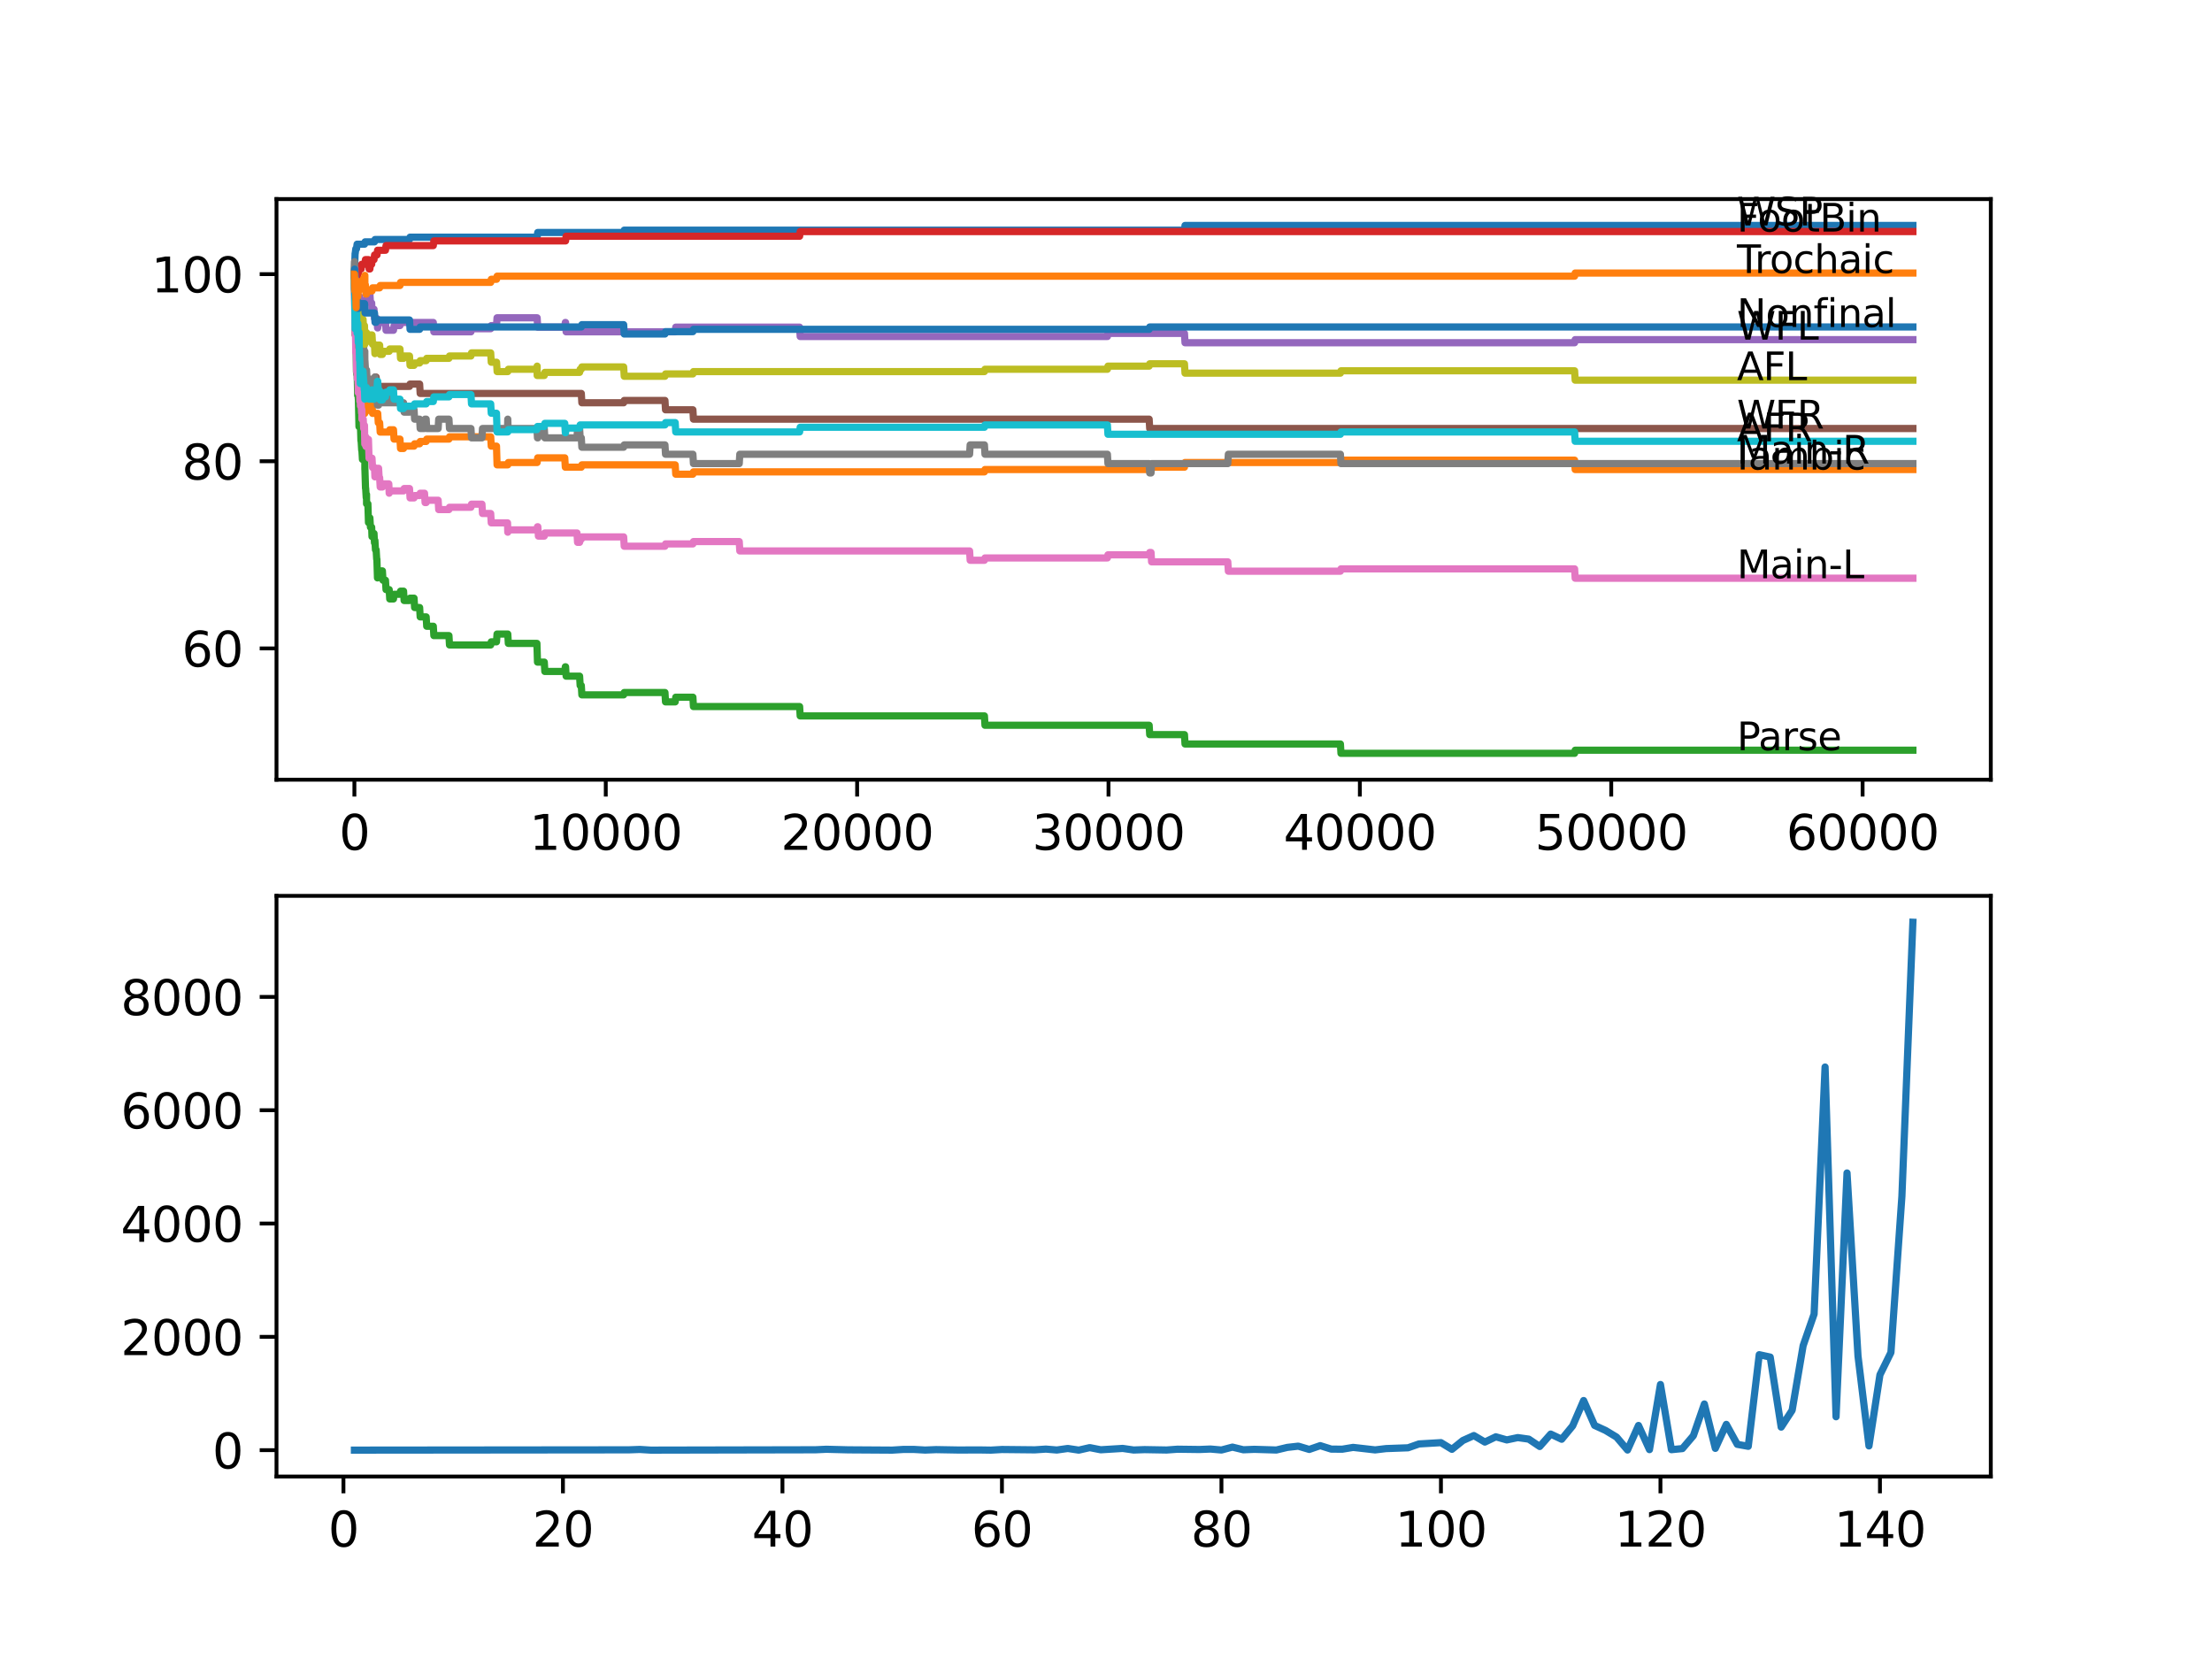 <?xml version="1.0" encoding="utf-8" standalone="no"?>
<!DOCTYPE svg PUBLIC "-//W3C//DTD SVG 1.1//EN"
  "http://www.w3.org/Graphics/SVG/1.1/DTD/svg11.dtd">
<svg xmlns:xlink="http://www.w3.org/1999/xlink" width="460.8pt" height="345.6pt" viewBox="0 0 460.8 345.6" xmlns="http://www.w3.org/2000/svg" version="1.1">
 <defs>
  <style type="text/css">*{stroke-linejoin: round; stroke-linecap: butt}</style>
 </defs>
 <g id="figure_1">
  <g id="patch_1">
   <path d="M 0 345.6 
L 460.8 345.6 
L 460.8 0 
L 0 0 
z
" style="fill: #ffffff"/>
  </g>
  <g id="axes_1">
   <g id="patch_2">
    <path d="M 57.6 162.432 
L 414.72 162.432 
L 414.72 41.472 
L 57.6 41.472 
z
" style="fill: #ffffff"/>
   </g>
   <g id="matplotlib.axis_1">
    <g id="xtick_1">
     <g id="line2d_1">
      <defs>
       <path id="m1d2ac42437" d="M 0 0 
L 0 3.5 
" style="stroke: #000000; stroke-width: 0.8"/>
      </defs>
      <g>
       <use xlink:href="#m1d2ac42437" x="73.827" y="162.432" style="stroke: #000000; stroke-width: 0.8"/>
      </g>
     </g>
     <g id="text_1">
      <!-- 0 -->
      <g transform="translate(70.646 177.03)scale(0.1 -0.1)">
       <defs>
        <path id="DejaVuSans-30" d="M 2034 4250 
Q 1547 4250 1301 3770 
Q 1056 3291 1056 2328 
Q 1056 1369 1301 889 
Q 1547 409 2034 409 
Q 2525 409 2770 889 
Q 3016 1369 3016 2328 
Q 3016 3291 2770 3770 
Q 2525 4250 2034 4250 
z
M 2034 4750 
Q 2819 4750 3233 4129 
Q 3647 3509 3647 2328 
Q 3647 1150 3233 529 
Q 2819 -91 2034 -91 
Q 1250 -91 836 529 
Q 422 1150 422 2328 
Q 422 3509 836 4129 
Q 1250 4750 2034 4750 
z
" transform="scale(0.016)"/>
       </defs>
       <use xlink:href="#DejaVuSans-30"/>
      </g>
     </g>
    </g>
    <g id="xtick_2">
     <g id="line2d_2">
      <g>
       <use xlink:href="#m1d2ac42437" x="126.192" y="162.432" style="stroke: #000000; stroke-width: 0.8"/>
      </g>
     </g>
     <g id="text_2">
      <!-- 10000 -->
      <g transform="translate(110.286 177.03)scale(0.1 -0.1)">
       <defs>
        <path id="DejaVuSans-31" d="M 794 531 
L 1825 531 
L 1825 4091 
L 703 3866 
L 703 4441 
L 1819 4666 
L 2450 4666 
L 2450 531 
L 3481 531 
L 3481 0 
L 794 0 
L 794 531 
z
" transform="scale(0.016)"/>
       </defs>
       <use xlink:href="#DejaVuSans-31"/>
       <use xlink:href="#DejaVuSans-30" x="63.623"/>
       <use xlink:href="#DejaVuSans-30" x="127.246"/>
       <use xlink:href="#DejaVuSans-30" x="190.869"/>
       <use xlink:href="#DejaVuSans-30" x="254.492"/>
      </g>
     </g>
    </g>
    <g id="xtick_3">
     <g id="line2d_3">
      <g>
       <use xlink:href="#m1d2ac42437" x="178.556" y="162.432" style="stroke: #000000; stroke-width: 0.8"/>
      </g>
     </g>
     <g id="text_3">
      <!-- 20000 -->
      <g transform="translate(162.65 177.03)scale(0.1 -0.1)">
       <defs>
        <path id="DejaVuSans-32" d="M 1228 531 
L 3431 531 
L 3431 0 
L 469 0 
L 469 531 
Q 828 903 1448 1529 
Q 2069 2156 2228 2338 
Q 2531 2678 2651 2914 
Q 2772 3150 2772 3378 
Q 2772 3750 2511 3984 
Q 2250 4219 1831 4219 
Q 1534 4219 1204 4116 
Q 875 4013 500 3803 
L 500 4441 
Q 881 4594 1212 4672 
Q 1544 4750 1819 4750 
Q 2544 4750 2975 4387 
Q 3406 4025 3406 3419 
Q 3406 3131 3298 2873 
Q 3191 2616 2906 2266 
Q 2828 2175 2409 1742 
Q 1991 1309 1228 531 
z
" transform="scale(0.016)"/>
       </defs>
       <use xlink:href="#DejaVuSans-32"/>
       <use xlink:href="#DejaVuSans-30" x="63.623"/>
       <use xlink:href="#DejaVuSans-30" x="127.246"/>
       <use xlink:href="#DejaVuSans-30" x="190.869"/>
       <use xlink:href="#DejaVuSans-30" x="254.492"/>
      </g>
     </g>
    </g>
    <g id="xtick_4">
     <g id="line2d_4">
      <g>
       <use xlink:href="#m1d2ac42437" x="230.921" y="162.432" style="stroke: #000000; stroke-width: 0.8"/>
      </g>
     </g>
     <g id="text_4">
      <!-- 30000 -->
      <g transform="translate(215.015 177.03)scale(0.1 -0.1)">
       <defs>
        <path id="DejaVuSans-33" d="M 2597 2516 
Q 3050 2419 3304 2112 
Q 3559 1806 3559 1356 
Q 3559 666 3084 287 
Q 2609 -91 1734 -91 
Q 1441 -91 1130 -33 
Q 819 25 488 141 
L 488 750 
Q 750 597 1062 519 
Q 1375 441 1716 441 
Q 2309 441 2620 675 
Q 2931 909 2931 1356 
Q 2931 1769 2642 2001 
Q 2353 2234 1838 2234 
L 1294 2234 
L 1294 2753 
L 1863 2753 
Q 2328 2753 2575 2939 
Q 2822 3125 2822 3475 
Q 2822 3834 2567 4026 
Q 2313 4219 1838 4219 
Q 1578 4219 1281 4162 
Q 984 4106 628 3988 
L 628 4550 
Q 988 4650 1302 4700 
Q 1616 4750 1894 4750 
Q 2613 4750 3031 4423 
Q 3450 4097 3450 3541 
Q 3450 3153 3228 2886 
Q 3006 2619 2597 2516 
z
" transform="scale(0.016)"/>
       </defs>
       <use xlink:href="#DejaVuSans-33"/>
       <use xlink:href="#DejaVuSans-30" x="63.623"/>
       <use xlink:href="#DejaVuSans-30" x="127.246"/>
       <use xlink:href="#DejaVuSans-30" x="190.869"/>
       <use xlink:href="#DejaVuSans-30" x="254.492"/>
      </g>
     </g>
    </g>
    <g id="xtick_5">
     <g id="line2d_5">
      <g>
       <use xlink:href="#m1d2ac42437" x="283.285" y="162.432" style="stroke: #000000; stroke-width: 0.8"/>
      </g>
     </g>
     <g id="text_5">
      <!-- 40000 -->
      <g transform="translate(267.379 177.03)scale(0.1 -0.1)">
       <defs>
        <path id="DejaVuSans-34" d="M 2419 4116 
L 825 1625 
L 2419 1625 
L 2419 4116 
z
M 2253 4666 
L 3047 4666 
L 3047 1625 
L 3713 1625 
L 3713 1100 
L 3047 1100 
L 3047 0 
L 2419 0 
L 2419 1100 
L 313 1100 
L 313 1709 
L 2253 4666 
z
" transform="scale(0.016)"/>
       </defs>
       <use xlink:href="#DejaVuSans-34"/>
       <use xlink:href="#DejaVuSans-30" x="63.623"/>
       <use xlink:href="#DejaVuSans-30" x="127.246"/>
       <use xlink:href="#DejaVuSans-30" x="190.869"/>
       <use xlink:href="#DejaVuSans-30" x="254.492"/>
      </g>
     </g>
    </g>
    <g id="xtick_6">
     <g id="line2d_6">
      <g>
       <use xlink:href="#m1d2ac42437" x="335.65" y="162.432" style="stroke: #000000; stroke-width: 0.8"/>
      </g>
     </g>
     <g id="text_6">
      <!-- 50000 -->
      <g transform="translate(319.744 177.03)scale(0.1 -0.1)">
       <defs>
        <path id="DejaVuSans-35" d="M 691 4666 
L 3169 4666 
L 3169 4134 
L 1269 4134 
L 1269 2991 
Q 1406 3038 1543 3061 
Q 1681 3084 1819 3084 
Q 2600 3084 3056 2656 
Q 3513 2228 3513 1497 
Q 3513 744 3044 326 
Q 2575 -91 1722 -91 
Q 1428 -91 1123 -41 
Q 819 9 494 109 
L 494 744 
Q 775 591 1075 516 
Q 1375 441 1709 441 
Q 2250 441 2565 725 
Q 2881 1009 2881 1497 
Q 2881 1984 2565 2268 
Q 2250 2553 1709 2553 
Q 1456 2553 1204 2497 
Q 953 2441 691 2322 
L 691 4666 
z
" transform="scale(0.016)"/>
       </defs>
       <use xlink:href="#DejaVuSans-35"/>
       <use xlink:href="#DejaVuSans-30" x="63.623"/>
       <use xlink:href="#DejaVuSans-30" x="127.246"/>
       <use xlink:href="#DejaVuSans-30" x="190.869"/>
       <use xlink:href="#DejaVuSans-30" x="254.492"/>
      </g>
     </g>
    </g>
    <g id="xtick_7">
     <g id="line2d_7">
      <g>
       <use xlink:href="#m1d2ac42437" x="388.014" y="162.432" style="stroke: #000000; stroke-width: 0.8"/>
      </g>
     </g>
     <g id="text_7">
      <!-- 60000 -->
      <g transform="translate(372.108 177.03)scale(0.1 -0.1)">
       <defs>
        <path id="DejaVuSans-36" d="M 2113 2584 
Q 1688 2584 1439 2293 
Q 1191 2003 1191 1497 
Q 1191 994 1439 701 
Q 1688 409 2113 409 
Q 2538 409 2786 701 
Q 3034 994 3034 1497 
Q 3034 2003 2786 2293 
Q 2538 2584 2113 2584 
z
M 3366 4563 
L 3366 3988 
Q 3128 4100 2886 4159 
Q 2644 4219 2406 4219 
Q 1781 4219 1451 3797 
Q 1122 3375 1075 2522 
Q 1259 2794 1537 2939 
Q 1816 3084 2150 3084 
Q 2853 3084 3261 2657 
Q 3669 2231 3669 1497 
Q 3669 778 3244 343 
Q 2819 -91 2113 -91 
Q 1303 -91 875 529 
Q 447 1150 447 2328 
Q 447 3434 972 4092 
Q 1497 4750 2381 4750 
Q 2619 4750 2861 4703 
Q 3103 4656 3366 4563 
z
" transform="scale(0.016)"/>
       </defs>
       <use xlink:href="#DejaVuSans-36"/>
       <use xlink:href="#DejaVuSans-30" x="63.623"/>
       <use xlink:href="#DejaVuSans-30" x="127.246"/>
       <use xlink:href="#DejaVuSans-30" x="190.869"/>
       <use xlink:href="#DejaVuSans-30" x="254.492"/>
      </g>
     </g>
    </g>
   </g>
   <g id="matplotlib.axis_2">
    <g id="ytick_1">
     <g id="line2d_8">
      <defs>
       <path id="md60368b730" d="M 0 0 
L -3.5 0 
" style="stroke: #000000; stroke-width: 0.8"/>
      </defs>
      <g>
       <use xlink:href="#md60368b730" x="57.6" y="135.071" style="stroke: #000000; stroke-width: 0.8"/>
      </g>
     </g>
     <g id="text_8">
      <!-- 60 -->
      <g transform="translate(37.875 138.87)scale(0.1 -0.1)">
       <use xlink:href="#DejaVuSans-36"/>
       <use xlink:href="#DejaVuSans-30" x="63.623"/>
      </g>
     </g>
    </g>
    <g id="ytick_2">
     <g id="line2d_9">
      <g>
       <use xlink:href="#md60368b730" x="57.6" y="96.088" style="stroke: #000000; stroke-width: 0.8"/>
      </g>
     </g>
     <g id="text_9">
      <!-- 80 -->
      <g transform="translate(37.875 99.888)scale(0.1 -0.1)">
       <defs>
        <path id="DejaVuSans-38" d="M 2034 2216 
Q 1584 2216 1326 1975 
Q 1069 1734 1069 1313 
Q 1069 891 1326 650 
Q 1584 409 2034 409 
Q 2484 409 2743 651 
Q 3003 894 3003 1313 
Q 3003 1734 2745 1975 
Q 2488 2216 2034 2216 
z
M 1403 2484 
Q 997 2584 770 2862 
Q 544 3141 544 3541 
Q 544 4100 942 4425 
Q 1341 4750 2034 4750 
Q 2731 4750 3128 4425 
Q 3525 4100 3525 3541 
Q 3525 3141 3298 2862 
Q 3072 2584 2669 2484 
Q 3125 2378 3379 2068 
Q 3634 1759 3634 1313 
Q 3634 634 3220 271 
Q 2806 -91 2034 -91 
Q 1263 -91 848 271 
Q 434 634 434 1313 
Q 434 1759 690 2068 
Q 947 2378 1403 2484 
z
M 1172 3481 
Q 1172 3119 1398 2916 
Q 1625 2713 2034 2713 
Q 2441 2713 2670 2916 
Q 2900 3119 2900 3481 
Q 2900 3844 2670 4047 
Q 2441 4250 2034 4250 
Q 1625 4250 1398 4047 
Q 1172 3844 1172 3481 
z
" transform="scale(0.016)"/>
       </defs>
       <use xlink:href="#DejaVuSans-38"/>
       <use xlink:href="#DejaVuSans-30" x="63.623"/>
      </g>
     </g>
    </g>
    <g id="ytick_3">
     <g id="line2d_10">
      <g>
       <use xlink:href="#md60368b730" x="57.6" y="57.106" style="stroke: #000000; stroke-width: 0.8"/>
      </g>
     </g>
     <g id="text_10">
      <!-- 100 -->
      <g transform="translate(31.512 60.905)scale(0.1 -0.1)">
       <use xlink:href="#DejaVuSans-31"/>
       <use xlink:href="#DejaVuSans-30" x="63.623"/>
       <use xlink:href="#DejaVuSans-30" x="127.246"/>
      </g>
     </g>
    </g>
   </g>
   <g id="line2d_11">
    <path d="M 73.833 57.106 
L 73.974 52.818 
L 73.995 52.818 
L 74.115 51.843 
L 74.267 51.843 
L 74.388 50.868 
L 75.943 50.868 
L 76.058 50.381 
L 78.011 50.381 
L 78.127 49.894 
L 85.306 49.894 
L 85.421 49.407 
L 111.896 49.407 
L 112.012 48.432 
L 129.92 48.432 
L 130.036 47.945 
L 246.745 47.945 
L 246.861 46.97 
L 398.487 46.97 
L 398.487 46.97 
" clip-path="url(#p1a4ab26ef6)" style="fill: none; stroke: #1f77b4; stroke-width: 1.5; stroke-linecap: square"/>
   </g>
   <g id="line2d_12">
    <path d="M 73.833 57.106 
L 73.838 57.106 
L 73.854 56.131 
L 73.864 60.029 
L 73.932 60.029 
L 73.979 61.979 
L 74.047 61.654 
L 74.121 61.654 
L 74.189 61.166 
L 74.194 63.116 
L 74.199 63.116 
L 74.32 67.014 
L 74.367 67.014 
L 74.419 68.963 
L 74.482 68.573 
L 74.545 68.573 
L 74.629 72.471 
L 74.66 71.984 
L 74.728 71.984 
L 74.796 71.497 
L 74.801 73.446 
L 74.807 73.446 
L 74.927 77.344 
L 74.938 77.344 
L 75.063 83.192 
L 75.069 83.192 
L 75.189 82.217 
L 75.629 82.217 
L 75.744 84.166 
L 75.927 84.166 
L 75.995 86.115 
L 76.037 84.653 
L 76.111 84.653 
L 76.231 83.679 
L 76.341 83.679 
L 76.357 85.628 
L 76.451 85.141 
L 76.639 85.141 
L 76.76 84.166 
L 77.493 84.166 
L 77.608 86.115 
L 78.687 86.115 
L 78.802 88.064 
L 79.085 88.064 
L 79.2 90.014 
L 81.075 90.014 
L 81.19 89.526 
L 81.97 89.526 
L 82.085 91.475 
L 83.321 91.475 
L 83.436 93.425 
L 84.07 93.425 
L 84.185 92.937 
L 86.254 92.937 
L 86.369 92.45 
L 87.416 92.45 
L 87.531 91.963 
L 88.778 91.963 
L 88.893 91.475 
L 93.522 91.475 
L 93.637 90.988 
L 102.22 90.988 
L 102.335 92.937 
L 103.429 92.937 
L 103.55 96.836 
L 105.78 96.836 
L 105.895 96.348 
L 111.896 96.348 
L 112.012 95.374 
L 117.651 95.374 
L 117.767 97.323 
L 121.097 97.323 
L 121.212 96.836 
L 140.655 96.836 
L 140.77 98.785 
L 144.342 98.785 
L 144.457 98.297 
L 205.074 98.297 
L 205.189 97.81 
L 239.388 97.81 
L 239.503 97.323 
L 246.745 97.323 
L 246.861 96.348 
L 279.232 96.348 
L 279.348 95.861 
L 328.02 95.861 
L 328.136 97.81 
L 398.487 97.81 
L 398.487 97.81 
" clip-path="url(#p1a4ab26ef6)" style="fill: none; stroke: #ff7f0e; stroke-width: 1.5; stroke-linecap: square"/>
   </g>
   <g id="line2d_13">
    <path d="M 73.833 57.106 
L 73.911 55.579 
L 73.854 58.08 
L 73.937 57.528 
L 73.943 57.528 
L 73.948 57.041 
L 73.974 62.888 
L 73.979 62.888 
L 74.058 66.299 
L 74.095 65.812 
L 74.121 65.812 
L 74.262 77.507 
L 74.267 77.507 
L 74.32 76.045 
L 74.325 77.994 
L 74.383 76.532 
L 74.508 82.379 
L 74.545 82.379 
L 74.629 81.08 
L 74.634 83.029 
L 74.65 83.029 
L 74.655 83.029 
L 74.781 88.877 
L 74.796 88.877 
L 74.896 86.278 
L 74.906 88.227 
L 74.938 88.227 
L 74.964 86.927 
L 74.969 88.877 
L 75.048 87.902 
L 75.069 87.902 
L 75.189 91.8 
L 75.231 91.8 
L 75.346 93.749 
L 75.388 93.749 
L 75.503 95.699 
L 75.629 95.699 
L 75.744 95.049 
L 75.927 95.049 
L 75.995 93.912 
L 76.011 97.81 
L 76.022 97.81 
L 76.142 101.708 
L 76.173 101.708 
L 76.289 103.657 
L 76.341 103.657 
L 76.357 103.008 
L 76.362 104.957 
L 76.44 104.957 
L 76.639 104.957 
L 76.76 108.855 
L 76.781 108.855 
L 76.896 107.881 
L 77.053 107.881 
L 77.168 109.83 
L 77.425 109.83 
L 77.493 111.779 
L 77.535 111.129 
L 77.912 111.129 
L 78.011 113.078 
L 78.022 112.591 
L 78.1 112.591 
L 78.216 114.54 
L 78.357 114.54 
L 78.472 116.489 
L 78.514 116.489 
L 78.635 120.388 
L 78.687 120.388 
L 78.802 119.413 
L 79.085 119.413 
L 79.2 118.926 
L 79.661 118.926 
L 79.776 120.875 
L 80.3 120.875 
L 80.415 122.824 
L 81.075 122.824 
L 81.19 124.773 
L 81.97 124.773 
L 82.085 123.799 
L 83.321 123.799 
L 83.436 123.149 
L 84.07 123.149 
L 84.185 125.098 
L 85.306 125.098 
L 85.421 124.611 
L 86.254 124.611 
L 86.369 126.56 
L 87.416 126.56 
L 87.531 128.509 
L 88.778 128.509 
L 88.893 130.458 
L 90.265 130.458 
L 90.38 132.407 
L 93.522 132.407 
L 93.637 134.356 
L 102.22 134.356 
L 102.335 133.707 
L 103.429 133.707 
L 103.544 132.082 
L 105.78 132.082 
L 105.895 134.031 
L 111.849 134.031 
L 111.97 137.93 
L 113.384 137.93 
L 113.499 139.879 
L 117.651 139.879 
L 117.767 138.904 
L 117.819 138.904 
L 117.934 140.853 
L 120.741 140.853 
L 120.856 142.803 
L 121.097 142.803 
L 121.212 144.752 
L 129.92 144.752 
L 130.036 144.264 
L 138.524 144.264 
L 138.639 146.214 
L 140.655 146.214 
L 140.77 145.239 
L 144.342 145.239 
L 144.457 147.188 
L 166.575 147.188 
L 166.691 149.137 
L 205.074 149.137 
L 205.189 151.086 
L 239.388 151.086 
L 239.503 153.036 
L 246.745 153.036 
L 246.861 154.985 
L 279.232 154.985 
L 279.348 156.934 
L 328.02 156.934 
L 328.136 156.284 
L 398.487 156.284 
L 398.487 156.284 
" clip-path="url(#p1a4ab26ef6)" style="fill: none; stroke: #2ca02c; stroke-width: 1.5; stroke-linecap: square"/>
   </g>
   <g id="line2d_14">
    <path d="M 73.833 57.106 
L 73.932 61.849 
L 73.948 61.459 
L 73.974 62.433 
L 74.063 60.484 
L 74.079 60.484 
L 74.194 59.834 
L 74.205 59.834 
L 74.278 57.398 
L 74.33 58.373 
L 74.383 58.373 
L 74.498 57.008 
L 74.655 57.008 
L 74.77 56.034 
L 75.231 56.034 
L 75.346 55.059 
L 76.006 55.059 
L 76.126 54.085 
L 76.781 54.085 
L 76.896 56.034 
L 77.053 56.034 
L 77.168 55.059 
L 77.425 55.059 
L 77.54 54.085 
L 77.912 54.085 
L 78.027 53.11 
L 78.54 53.11 
L 78.655 52.135 
L 80.3 52.135 
L 80.415 51.161 
L 90.265 51.161 
L 90.38 50.186 
L 117.819 50.186 
L 117.934 49.212 
L 166.575 49.212 
L 166.691 48.237 
L 398.487 48.237 
L 398.487 48.237 
" clip-path="url(#p1a4ab26ef6)" style="fill: none; stroke: #d62728; stroke-width: 1.5; stroke-linecap: square"/>
   </g>
   <g id="line2d_15">
    <path d="M 73.833 57.106 
L 73.859 57.106 
L 73.948 55.806 
L 73.953 57.755 
L 73.958 57.755 
L 74.011 57.755 
L 74.126 59.705 
L 74.22 59.705 
L 74.341 64.09 
L 74.367 64.09 
L 74.383 63.116 
L 74.388 65.065 
L 74.472 65.065 
L 74.545 65.065 
L 74.655 63.765 
L 74.77 65.714 
L 74.796 65.714 
L 74.917 63.116 
L 74.938 63.116 
L 74.964 61.816 
L 74.969 63.765 
L 75.048 62.791 
L 75.231 62.791 
L 75.346 64.74 
L 75.629 64.74 
L 75.744 64.09 
L 75.765 64.09 
L 75.88 63.44 
L 75.927 63.44 
L 76.043 62.791 
L 76.341 62.791 
L 76.456 62.141 
L 76.781 62.141 
L 76.896 61.166 
L 77.053 61.166 
L 77.168 63.116 
L 77.425 63.116 
L 77.493 65.065 
L 77.535 64.415 
L 77.912 64.415 
L 78.027 66.364 
L 78.54 66.364 
L 78.655 68.313 
L 78.687 68.313 
L 78.802 67.339 
L 79.085 67.339 
L 79.2 66.851 
L 80.3 66.851 
L 80.415 68.8 
L 81.97 68.8 
L 82.085 67.826 
L 83.321 67.826 
L 83.436 67.176 
L 90.265 67.176 
L 90.38 69.125 
L 98.109 69.125 
L 98.224 68.476 
L 102.22 68.476 
L 102.335 67.826 
L 103.429 67.826 
L 103.544 66.202 
L 111.896 66.202 
L 112.012 68.151 
L 117.651 68.151 
L 117.767 67.176 
L 117.819 67.176 
L 117.934 69.125 
L 140.655 69.125 
L 140.77 68.151 
L 166.575 68.151 
L 166.691 70.1 
L 230.691 70.1 
L 230.806 69.45 
L 246.745 69.45 
L 246.861 71.399 
L 328.02 71.399 
L 328.136 70.75 
L 398.487 70.75 
L 398.487 70.75 
" clip-path="url(#p1a4ab26ef6)" style="fill: none; stroke: #9467bd; stroke-width: 1.5; stroke-linecap: square"/>
   </g>
   <g id="line2d_16">
    <path d="M 73.833 57.106 
L 73.843 57.106 
L 73.985 69.775 
L 73.995 69.775 
L 74.115 68.8 
L 74.205 68.8 
L 74.33 76.11 
L 74.372 76.11 
L 74.487 75.622 
L 74.728 75.622 
L 74.843 77.572 
L 74.896 77.572 
L 75.011 79.521 
L 75.943 79.521 
L 76.058 79.033 
L 78.011 79.033 
L 78.127 78.546 
L 78.357 78.546 
L 78.472 80.495 
L 85.306 80.495 
L 85.421 80.008 
L 87.416 80.008 
L 87.531 81.957 
L 121.097 81.957 
L 121.212 83.906 
L 129.92 83.906 
L 130.036 83.419 
L 138.524 83.419 
L 138.639 85.368 
L 144.342 85.368 
L 144.457 87.317 
L 239.388 87.317 
L 239.503 89.266 
L 398.487 89.266 
L 398.487 89.266 
" clip-path="url(#p1a4ab26ef6)" style="fill: none; stroke: #8c564b; stroke-width: 1.5; stroke-linecap: square"/>
   </g>
   <g id="line2d_17">
    <path d="M 73.833 59.055 
L 73.958 68.443 
L 73.964 67.956 
L 73.979 67.956 
L 73.995 67.631 
L 74 69.58 
L 74.058 69.58 
L 74.121 73.478 
L 74.173 72.991 
L 74.194 72.991 
L 74.294 77.474 
L 74.314 76.987 
L 74.372 76.987 
L 74.419 78.936 
L 74.487 78.546 
L 74.503 78.546 
L 74.576 77.896 
L 74.582 79.846 
L 74.602 79.846 
L 74.629 81.795 
L 74.712 80.658 
L 74.728 80.658 
L 74.843 80.17 
L 74.88 80.17 
L 74.964 83.581 
L 74.995 83.094 
L 75.069 83.094 
L 75.084 82.607 
L 75.089 84.556 
L 75.168 84.069 
L 75.215 84.069 
L 75.33 86.018 
L 75.388 86.018 
L 75.393 85.368 
L 75.398 87.317 
L 75.487 87.317 
L 75.665 87.317 
L 75.765 89.266 
L 75.775 88.617 
L 75.927 88.617 
L 75.995 92.515 
L 76.043 91.54 
L 76.173 91.54 
L 76.236 91.053 
L 76.241 93.002 
L 76.268 93.002 
L 76.357 93.002 
L 76.472 92.515 
L 76.639 92.515 
L 76.755 91.54 
L 76.875 95.439 
L 77.493 95.439 
L 77.608 97.388 
L 78.011 97.388 
L 78.1 99.337 
L 78.121 98.687 
L 78.357 98.687 
L 78.472 98.2 
L 78.514 98.2 
L 78.629 97.55 
L 78.865 97.55 
L 78.98 99.499 
L 79.085 99.499 
L 79.2 101.448 
L 79.661 101.448 
L 79.776 100.799 
L 80.996 100.799 
L 81.075 102.748 
L 81.106 102.261 
L 84.07 102.261 
L 84.185 101.773 
L 85.306 101.773 
L 85.421 103.722 
L 86.254 103.722 
L 86.369 103.235 
L 87.416 103.235 
L 87.531 102.748 
L 88.437 102.748 
L 88.552 104.697 
L 88.778 104.697 
L 88.893 104.21 
L 91.275 104.21 
L 91.391 106.159 
L 93.522 106.159 
L 93.637 105.672 
L 98.109 105.672 
L 98.224 105.022 
L 100.397 105.022 
L 100.512 106.971 
L 102.22 106.971 
L 102.335 108.92 
L 105.728 108.92 
L 105.78 110.869 
L 105.838 110.382 
L 111.849 110.382 
L 111.965 109.732 
L 112.043 109.732 
L 112.158 111.681 
L 113.384 111.681 
L 113.499 111.032 
L 120.201 111.032 
L 120.317 112.981 
L 120.741 112.981 
L 120.856 112.331 
L 121.097 112.331 
L 121.212 111.844 
L 129.92 111.844 
L 130.036 113.793 
L 138.524 113.793 
L 138.639 113.306 
L 144.342 113.306 
L 144.457 112.818 
L 153.998 112.818 
L 154.113 114.768 
L 201.984 114.768 
L 202.1 116.717 
L 205.074 116.717 
L 205.189 116.229 
L 230.691 116.229 
L 230.806 115.58 
L 239.388 115.58 
L 239.503 115.092 
L 239.781 115.092 
L 239.896 117.042 
L 255.773 117.042 
L 255.888 118.991 
L 279.232 118.991 
L 279.348 118.503 
L 328.02 118.503 
L 328.136 120.453 
L 398.487 120.453 
L 398.487 120.453 
" clip-path="url(#p1a4ab26ef6)" style="fill: none; stroke: #e377c2; stroke-width: 1.5; stroke-linecap: square"/>
   </g>
   <g id="line2d_18">
    <path d="M 73.833 55.157 
L 73.843 54.507 
L 73.864 60.354 
L 73.911 57.268 
L 73.995 64.577 
L 74.037 64.09 
L 74.058 64.09 
L 74.205 59.705 
L 74.241 65.552 
L 74.325 65.065 
L 74.372 65.065 
L 74.419 64.577 
L 74.424 66.526 
L 74.466 66.526 
L 74.503 66.526 
L 74.576 68.476 
L 74.613 66.526 
L 74.629 66.526 
L 74.754 72.374 
L 74.88 72.374 
L 74.896 70.425 
L 74.969 73.673 
L 74.985 73.673 
L 75.069 73.673 
L 75.184 75.622 
L 75.215 75.622 
L 75.33 73.673 
L 75.388 73.673 
L 75.393 75.622 
L 75.498 73.673 
L 75.665 73.673 
L 75.765 71.724 
L 75.775 73.673 
L 75.943 73.673 
L 75.995 73.186 
L 76.001 75.135 
L 76.022 75.135 
L 76.137 77.084 
L 76.173 77.084 
L 76.236 79.033 
L 76.283 77.084 
L 76.357 77.084 
L 76.472 79.033 
L 76.639 79.033 
L 76.755 82.932 
L 76.875 79.033 
L 78.011 79.033 
L 78.1 78.546 
L 78.106 80.495 
L 78.357 80.495 
L 78.472 82.444 
L 78.514 82.444 
L 78.629 84.394 
L 78.865 84.394 
L 78.98 82.444 
L 79.085 82.444 
L 79.2 81.957 
L 79.661 81.957 
L 79.776 83.906 
L 80.996 83.906 
L 81.075 81.957 
L 81.106 83.906 
L 84.07 83.906 
L 84.185 85.855 
L 85.306 85.855 
L 85.421 85.368 
L 86.254 85.368 
L 86.369 87.317 
L 87.416 87.317 
L 87.531 89.266 
L 88.437 89.266 
L 88.552 87.317 
L 88.778 87.317 
L 88.893 89.266 
L 91.275 89.266 
L 91.391 87.317 
L 93.522 87.317 
L 93.637 89.266 
L 98.109 89.266 
L 98.224 91.216 
L 100.397 91.216 
L 100.512 89.266 
L 105.728 89.266 
L 105.78 87.317 
L 105.838 89.266 
L 111.849 89.266 
L 111.965 91.216 
L 112.043 91.216 
L 112.158 89.266 
L 113.384 89.266 
L 113.499 91.216 
L 120.201 91.216 
L 120.317 89.266 
L 120.741 89.266 
L 120.856 91.216 
L 121.097 91.216 
L 121.212 93.165 
L 129.92 93.165 
L 130.036 92.677 
L 138.524 92.677 
L 138.639 94.627 
L 144.342 94.627 
L 144.457 96.576 
L 153.998 96.576 
L 154.113 94.627 
L 201.984 94.627 
L 202.1 92.677 
L 205.074 92.677 
L 205.189 94.627 
L 230.691 94.627 
L 230.806 96.576 
L 239.388 96.576 
L 239.503 98.525 
L 239.781 98.525 
L 239.896 96.576 
L 255.773 96.576 
L 255.888 94.627 
L 279.232 94.627 
L 279.348 96.576 
L 398.487 96.576 
L 398.487 96.576 
" clip-path="url(#p1a4ab26ef6)" style="fill: none; stroke: #7f7f7f; stroke-width: 1.5; stroke-linecap: square"/>
   </g>
   <g id="line2d_19">
    <path d="M 73.833 57.106 
L 73.911 61.524 
L 73.953 60.647 
L 73.958 60.647 
L 73.995 59.834 
L 74 61.784 
L 74.058 61.134 
L 74.079 63.083 
L 74.168 61.946 
L 74.205 61.946 
L 74.267 60.582 
L 74.273 62.531 
L 74.314 62.043 
L 74.372 62.043 
L 74.419 63.993 
L 74.487 63.603 
L 74.503 63.603 
L 74.545 62.953 
L 74.55 64.902 
L 74.602 64.902 
L 74.629 66.851 
L 74.712 65.714 
L 74.728 65.714 
L 74.843 65.227 
L 74.859 65.227 
L 74.964 68.638 
L 74.974 68.151 
L 75.069 68.151 
L 75.189 67.176 
L 75.388 67.176 
L 75.503 66.526 
L 75.629 66.526 
L 75.744 68.476 
L 75.765 68.476 
L 75.88 67.826 
L 75.927 67.826 
L 75.995 71.724 
L 76.043 70.262 
L 76.111 70.262 
L 76.231 69.288 
L 76.341 69.288 
L 76.357 71.237 
L 76.451 70.75 
L 76.639 70.75 
L 76.76 69.775 
L 77.493 69.775 
L 77.608 71.724 
L 78.011 71.724 
L 78.1 73.673 
L 78.121 73.024 
L 78.357 73.024 
L 78.472 72.536 
L 78.514 72.536 
L 78.629 71.887 
L 79.085 71.887 
L 79.2 73.836 
L 79.661 73.836 
L 79.776 73.186 
L 81.075 73.186 
L 81.19 72.699 
L 83.321 72.699 
L 83.436 74.648 
L 84.07 74.648 
L 84.185 74.161 
L 85.306 74.161 
L 85.421 76.11 
L 86.254 76.11 
L 86.369 75.622 
L 87.416 75.622 
L 87.531 75.135 
L 88.778 75.135 
L 88.893 74.648 
L 93.522 74.648 
L 93.637 74.161 
L 98.109 74.161 
L 98.224 73.511 
L 102.22 73.511 
L 102.335 75.46 
L 103.445 75.46 
L 103.56 77.409 
L 105.78 77.409 
L 105.895 76.922 
L 111.849 76.922 
L 111.896 76.272 
L 111.902 78.221 
L 111.949 78.221 
L 113.384 78.221 
L 113.499 77.572 
L 120.741 77.572 
L 120.856 76.922 
L 121.097 76.922 
L 121.212 76.435 
L 129.92 76.435 
L 130.036 78.384 
L 138.524 78.384 
L 138.639 77.896 
L 144.342 77.896 
L 144.457 77.409 
L 205.074 77.409 
L 205.189 76.922 
L 230.691 76.922 
L 230.806 76.272 
L 239.388 76.272 
L 239.503 75.785 
L 246.745 75.785 
L 246.861 77.734 
L 279.232 77.734 
L 279.348 77.247 
L 328.02 77.247 
L 328.136 79.196 
L 398.487 79.196 
L 398.487 79.196 
" clip-path="url(#p1a4ab26ef6)" style="fill: none; stroke: #bcbd22; stroke-width: 1.5; stroke-linecap: square"/>
   </g>
   <g id="line2d_20">
    <path d="M 73.833 57.106 
L 73.974 68.508 
L 73.979 68.508 
L 74.058 66.559 
L 74.1 67.858 
L 74.121 67.858 
L 74.267 64.545 
L 74.278 64.545 
L 74.383 69.418 
L 74.398 68.443 
L 74.419 68.443 
L 74.54 67.404 
L 74.545 67.404 
L 74.629 71.302 
L 74.66 69.84 
L 74.775 69.19 
L 74.796 69.19 
L 74.896 75.038 
L 74.917 74.55 
L 74.938 74.55 
L 75.058 79.911 
L 75.069 79.911 
L 75.189 78.936 
L 75.231 78.936 
L 75.346 77.961 
L 75.388 77.961 
L 75.503 77.312 
L 75.629 77.312 
L 75.744 79.261 
L 75.765 79.261 
L 75.88 81.21 
L 75.927 81.21 
L 75.995 83.159 
L 76.037 81.697 
L 76.111 81.697 
L 76.231 80.723 
L 76.341 80.723 
L 76.357 82.672 
L 76.451 82.185 
L 76.639 82.185 
L 76.76 81.21 
L 76.781 81.21 
L 76.896 83.159 
L 77.053 83.159 
L 77.168 82.185 
L 77.425 82.185 
L 77.493 81.21 
L 77.498 83.159 
L 77.53 83.159 
L 77.912 83.159 
L 78.027 82.185 
L 78.1 82.185 
L 78.216 81.535 
L 78.357 81.535 
L 78.472 81.048 
L 78.514 81.048 
L 78.635 79.423 
L 78.687 79.423 
L 78.802 81.372 
L 79.085 81.372 
L 79.2 83.322 
L 79.661 83.322 
L 79.776 82.672 
L 80.3 82.672 
L 80.415 81.697 
L 81.075 81.697 
L 81.19 81.21 
L 81.97 81.21 
L 82.085 83.159 
L 83.321 83.159 
L 83.436 85.108 
L 84.07 85.108 
L 84.185 84.621 
L 86.254 84.621 
L 86.369 84.134 
L 88.778 84.134 
L 88.893 83.646 
L 90.265 83.646 
L 90.38 82.672 
L 93.522 82.672 
L 93.637 82.185 
L 98.109 82.185 
L 98.224 84.134 
L 102.22 84.134 
L 102.335 86.083 
L 103.429 86.083 
L 103.55 89.981 
L 105.78 89.981 
L 105.895 89.494 
L 111.849 89.494 
L 111.965 88.844 
L 113.384 88.844 
L 113.499 88.194 
L 117.651 88.194 
L 117.767 90.143 
L 117.819 90.143 
L 117.934 89.169 
L 120.741 89.169 
L 120.856 88.519 
L 138.524 88.519 
L 138.639 88.032 
L 140.655 88.032 
L 140.77 89.981 
L 166.575 89.981 
L 166.691 89.007 
L 205.074 89.007 
L 205.189 88.519 
L 230.691 88.519 
L 230.806 90.468 
L 279.232 90.468 
L 279.348 89.981 
L 328.02 89.981 
L 328.136 91.93 
L 398.487 91.93 
L 398.487 91.93 
" clip-path="url(#p1a4ab26ef6)" style="fill: none; stroke: #17becf; stroke-width: 1.5; stroke-linecap: square"/>
   </g>
   <g id="line2d_21">
    <path d="M 73.833 57.106 
L 73.843 57.106 
L 73.875 56.066 
L 73.88 58.015 
L 73.943 57.138 
L 74.063 62.173 
L 74.205 62.173 
L 74.267 60.809 
L 74.273 62.758 
L 74.314 62.271 
L 74.372 62.271 
L 74.487 64.22 
L 74.728 64.22 
L 74.843 63.733 
L 74.896 63.733 
L 75.011 63.245 
L 75.943 63.245 
L 76.058 65.195 
L 78.011 65.195 
L 78.127 67.144 
L 78.357 67.144 
L 78.472 66.656 
L 85.306 66.656 
L 85.421 68.606 
L 87.416 68.606 
L 87.531 68.118 
L 121.097 68.118 
L 121.212 67.631 
L 129.92 67.631 
L 130.036 69.58 
L 138.524 69.58 
L 138.639 69.093 
L 144.342 69.093 
L 144.457 68.606 
L 239.388 68.606 
L 239.503 68.118 
L 398.487 68.118 
L 398.487 68.118 
" clip-path="url(#p1a4ab26ef6)" style="fill: none; stroke: #1f77b4; stroke-width: 1.5; stroke-linecap: square"/>
   </g>
   <g id="line2d_22">
    <path d="M 73.833 57.106 
L 73.838 57.106 
L 73.958 60.679 
L 74.053 58.243 
L 74.074 60.192 
L 74.079 60.192 
L 74.189 64.09 
L 74.194 62.141 
L 74.199 62.141 
L 74.314 59.802 
L 74.419 59.802 
L 74.534 61.751 
L 74.545 61.751 
L 74.665 60.452 
L 74.859 60.452 
L 74.98 58.665 
L 75.629 58.665 
L 75.744 58.015 
L 75.927 58.015 
L 76.006 57.366 
L 76.011 59.315 
L 76.027 59.315 
L 76.111 59.315 
L 76.226 61.264 
L 76.341 61.264 
L 76.456 60.614 
L 77.493 60.614 
L 77.608 59.964 
L 79.085 59.964 
L 79.2 59.477 
L 83.321 59.477 
L 83.436 58.827 
L 102.22 58.827 
L 102.335 58.178 
L 103.445 58.178 
L 103.56 57.528 
L 328.02 57.528 
L 328.136 56.878 
L 398.487 56.878 
L 398.487 56.878 
" clip-path="url(#p1a4ab26ef6)" style="fill: none; stroke: #ff7f0e; stroke-width: 1.5; stroke-linecap: square"/>
   </g>
   <g id="patch_3">
    <path d="M 57.6 162.432 
L 57.6 41.472 
" style="fill: none; stroke: #000000; stroke-width: 0.8; stroke-linejoin: miter; stroke-linecap: square"/>
   </g>
   <g id="patch_4">
    <path d="M 414.72 162.432 
L 414.72 41.472 
" style="fill: none; stroke: #000000; stroke-width: 0.8; stroke-linejoin: miter; stroke-linecap: square"/>
   </g>
   <g id="patch_5">
    <path d="M 57.6 162.432 
L 414.72 162.432 
" style="fill: none; stroke: #000000; stroke-width: 0.8; stroke-linejoin: miter; stroke-linecap: square"/>
   </g>
   <g id="patch_6">
    <path d="M 57.6 41.472 
L 414.72 41.472 
" style="fill: none; stroke: #000000; stroke-width: 0.8; stroke-linejoin: miter; stroke-linecap: square"/>
   </g>
   <g id="text_11">
    <!-- WSP -->
    <g transform="translate(361.832 46.97)scale(0.08 -0.08)">
     <defs>
      <path id="DejaVuSans-57" d="M 213 4666 
L 850 4666 
L 1831 722 
L 2809 4666 
L 3519 4666 
L 4500 722 
L 5478 4666 
L 6119 4666 
L 4947 0 
L 4153 0 
L 3169 4050 
L 2175 0 
L 1381 0 
L 213 4666 
z
" transform="scale(0.016)"/>
      <path id="DejaVuSans-53" d="M 3425 4513 
L 3425 3897 
Q 3066 4069 2747 4153 
Q 2428 4238 2131 4238 
Q 1616 4238 1336 4038 
Q 1056 3838 1056 3469 
Q 1056 3159 1242 3001 
Q 1428 2844 1947 2747 
L 2328 2669 
Q 3034 2534 3370 2195 
Q 3706 1856 3706 1288 
Q 3706 609 3251 259 
Q 2797 -91 1919 -91 
Q 1588 -91 1214 -16 
Q 841 59 441 206 
L 441 856 
Q 825 641 1194 531 
Q 1563 422 1919 422 
Q 2459 422 2753 634 
Q 3047 847 3047 1241 
Q 3047 1584 2836 1778 
Q 2625 1972 2144 2069 
L 1759 2144 
Q 1053 2284 737 2584 
Q 422 2884 422 3419 
Q 422 4038 858 4394 
Q 1294 4750 2059 4750 
Q 2388 4750 2728 4690 
Q 3069 4631 3425 4513 
z
" transform="scale(0.016)"/>
      <path id="DejaVuSans-50" d="M 1259 4147 
L 1259 2394 
L 2053 2394 
Q 2494 2394 2734 2622 
Q 2975 2850 2975 3272 
Q 2975 3691 2734 3919 
Q 2494 4147 2053 4147 
L 1259 4147 
z
M 628 4666 
L 2053 4666 
Q 2838 4666 3239 4311 
Q 3641 3956 3641 3272 
Q 3641 2581 3239 2228 
Q 2838 1875 2053 1875 
L 1259 1875 
L 1259 0 
L 628 0 
L 628 4666 
z
" transform="scale(0.016)"/>
     </defs>
     <use xlink:href="#DejaVuSans-57"/>
     <use xlink:href="#DejaVuSans-53" x="98.877"/>
     <use xlink:href="#DejaVuSans-50" x="162.354"/>
    </g>
   </g>
   <g id="text_12">
    <!-- Iambic -->
    <g transform="translate(361.832 97.81)scale(0.08 -0.08)">
     <defs>
      <path id="DejaVuSans-49" d="M 628 4666 
L 1259 4666 
L 1259 0 
L 628 0 
L 628 4666 
z
" transform="scale(0.016)"/>
      <path id="DejaVuSans-61" d="M 2194 1759 
Q 1497 1759 1228 1600 
Q 959 1441 959 1056 
Q 959 750 1161 570 
Q 1363 391 1709 391 
Q 2188 391 2477 730 
Q 2766 1069 2766 1631 
L 2766 1759 
L 2194 1759 
z
M 3341 1997 
L 3341 0 
L 2766 0 
L 2766 531 
Q 2569 213 2275 61 
Q 1981 -91 1556 -91 
Q 1019 -91 701 211 
Q 384 513 384 1019 
Q 384 1609 779 1909 
Q 1175 2209 1959 2209 
L 2766 2209 
L 2766 2266 
Q 2766 2663 2505 2880 
Q 2244 3097 1772 3097 
Q 1472 3097 1187 3025 
Q 903 2953 641 2809 
L 641 3341 
Q 956 3463 1253 3523 
Q 1550 3584 1831 3584 
Q 2591 3584 2966 3190 
Q 3341 2797 3341 1997 
z
" transform="scale(0.016)"/>
      <path id="DejaVuSans-6d" d="M 3328 2828 
Q 3544 3216 3844 3400 
Q 4144 3584 4550 3584 
Q 5097 3584 5394 3201 
Q 5691 2819 5691 2113 
L 5691 0 
L 5113 0 
L 5113 2094 
Q 5113 2597 4934 2840 
Q 4756 3084 4391 3084 
Q 3944 3084 3684 2787 
Q 3425 2491 3425 1978 
L 3425 0 
L 2847 0 
L 2847 2094 
Q 2847 2600 2669 2842 
Q 2491 3084 2119 3084 
Q 1678 3084 1418 2786 
Q 1159 2488 1159 1978 
L 1159 0 
L 581 0 
L 581 3500 
L 1159 3500 
L 1159 2956 
Q 1356 3278 1631 3431 
Q 1906 3584 2284 3584 
Q 2666 3584 2933 3390 
Q 3200 3197 3328 2828 
z
" transform="scale(0.016)"/>
      <path id="DejaVuSans-62" d="M 3116 1747 
Q 3116 2381 2855 2742 
Q 2594 3103 2138 3103 
Q 1681 3103 1420 2742 
Q 1159 2381 1159 1747 
Q 1159 1113 1420 752 
Q 1681 391 2138 391 
Q 2594 391 2855 752 
Q 3116 1113 3116 1747 
z
M 1159 2969 
Q 1341 3281 1617 3432 
Q 1894 3584 2278 3584 
Q 2916 3584 3314 3078 
Q 3713 2572 3713 1747 
Q 3713 922 3314 415 
Q 2916 -91 2278 -91 
Q 1894 -91 1617 61 
Q 1341 213 1159 525 
L 1159 0 
L 581 0 
L 581 4863 
L 1159 4863 
L 1159 2969 
z
" transform="scale(0.016)"/>
      <path id="DejaVuSans-69" d="M 603 3500 
L 1178 3500 
L 1178 0 
L 603 0 
L 603 3500 
z
M 603 4863 
L 1178 4863 
L 1178 4134 
L 603 4134 
L 603 4863 
z
" transform="scale(0.016)"/>
      <path id="DejaVuSans-63" d="M 3122 3366 
L 3122 2828 
Q 2878 2963 2633 3030 
Q 2388 3097 2138 3097 
Q 1578 3097 1268 2742 
Q 959 2388 959 1747 
Q 959 1106 1268 751 
Q 1578 397 2138 397 
Q 2388 397 2633 464 
Q 2878 531 3122 666 
L 3122 134 
Q 2881 22 2623 -34 
Q 2366 -91 2075 -91 
Q 1284 -91 818 406 
Q 353 903 353 1747 
Q 353 2603 823 3093 
Q 1294 3584 2113 3584 
Q 2378 3584 2631 3529 
Q 2884 3475 3122 3366 
z
" transform="scale(0.016)"/>
     </defs>
     <use xlink:href="#DejaVuSans-49"/>
     <use xlink:href="#DejaVuSans-61" x="29.492"/>
     <use xlink:href="#DejaVuSans-6d" x="90.771"/>
     <use xlink:href="#DejaVuSans-62" x="188.184"/>
     <use xlink:href="#DejaVuSans-69" x="251.66"/>
     <use xlink:href="#DejaVuSans-63" x="279.443"/>
    </g>
   </g>
   <g id="text_13">
    <!-- Parse -->
    <g transform="translate(361.832 156.284)scale(0.08 -0.08)">
     <defs>
      <path id="DejaVuSans-72" d="M 2631 2963 
Q 2534 3019 2420 3045 
Q 2306 3072 2169 3072 
Q 1681 3072 1420 2755 
Q 1159 2438 1159 1844 
L 1159 0 
L 581 0 
L 581 3500 
L 1159 3500 
L 1159 2956 
Q 1341 3275 1631 3429 
Q 1922 3584 2338 3584 
Q 2397 3584 2469 3576 
Q 2541 3569 2628 3553 
L 2631 2963 
z
" transform="scale(0.016)"/>
      <path id="DejaVuSans-73" d="M 2834 3397 
L 2834 2853 
Q 2591 2978 2328 3040 
Q 2066 3103 1784 3103 
Q 1356 3103 1142 2972 
Q 928 2841 928 2578 
Q 928 2378 1081 2264 
Q 1234 2150 1697 2047 
L 1894 2003 
Q 2506 1872 2764 1633 
Q 3022 1394 3022 966 
Q 3022 478 2636 193 
Q 2250 -91 1575 -91 
Q 1294 -91 989 -36 
Q 684 19 347 128 
L 347 722 
Q 666 556 975 473 
Q 1284 391 1588 391 
Q 1994 391 2212 530 
Q 2431 669 2431 922 
Q 2431 1156 2273 1281 
Q 2116 1406 1581 1522 
L 1381 1569 
Q 847 1681 609 1914 
Q 372 2147 372 2553 
Q 372 3047 722 3315 
Q 1072 3584 1716 3584 
Q 2034 3584 2315 3537 
Q 2597 3491 2834 3397 
z
" transform="scale(0.016)"/>
      <path id="DejaVuSans-65" d="M 3597 1894 
L 3597 1613 
L 953 1613 
Q 991 1019 1311 708 
Q 1631 397 2203 397 
Q 2534 397 2845 478 
Q 3156 559 3463 722 
L 3463 178 
Q 3153 47 2828 -22 
Q 2503 -91 2169 -91 
Q 1331 -91 842 396 
Q 353 884 353 1716 
Q 353 2575 817 3079 
Q 1281 3584 2069 3584 
Q 2775 3584 3186 3129 
Q 3597 2675 3597 1894 
z
M 3022 2063 
Q 3016 2534 2758 2815 
Q 2500 3097 2075 3097 
Q 1594 3097 1305 2825 
Q 1016 2553 972 2059 
L 3022 2063 
z
" transform="scale(0.016)"/>
     </defs>
     <use xlink:href="#DejaVuSans-50"/>
     <use xlink:href="#DejaVuSans-61" x="55.803"/>
     <use xlink:href="#DejaVuSans-72" x="117.082"/>
     <use xlink:href="#DejaVuSans-73" x="158.195"/>
     <use xlink:href="#DejaVuSans-65" x="210.295"/>
    </g>
   </g>
   <g id="text_14">
    <!-- FootBin -->
    <g transform="translate(361.832 48.237)scale(0.08 -0.08)">
     <defs>
      <path id="DejaVuSans-46" d="M 628 4666 
L 3309 4666 
L 3309 4134 
L 1259 4134 
L 1259 2759 
L 3109 2759 
L 3109 2228 
L 1259 2228 
L 1259 0 
L 628 0 
L 628 4666 
z
" transform="scale(0.016)"/>
      <path id="DejaVuSans-6f" d="M 1959 3097 
Q 1497 3097 1228 2736 
Q 959 2375 959 1747 
Q 959 1119 1226 758 
Q 1494 397 1959 397 
Q 2419 397 2687 759 
Q 2956 1122 2956 1747 
Q 2956 2369 2687 2733 
Q 2419 3097 1959 3097 
z
M 1959 3584 
Q 2709 3584 3137 3096 
Q 3566 2609 3566 1747 
Q 3566 888 3137 398 
Q 2709 -91 1959 -91 
Q 1206 -91 779 398 
Q 353 888 353 1747 
Q 353 2609 779 3096 
Q 1206 3584 1959 3584 
z
" transform="scale(0.016)"/>
      <path id="DejaVuSans-74" d="M 1172 4494 
L 1172 3500 
L 2356 3500 
L 2356 3053 
L 1172 3053 
L 1172 1153 
Q 1172 725 1289 603 
Q 1406 481 1766 481 
L 2356 481 
L 2356 0 
L 1766 0 
Q 1100 0 847 248 
Q 594 497 594 1153 
L 594 3053 
L 172 3053 
L 172 3500 
L 594 3500 
L 594 4494 
L 1172 4494 
z
" transform="scale(0.016)"/>
      <path id="DejaVuSans-42" d="M 1259 2228 
L 1259 519 
L 2272 519 
Q 2781 519 3026 730 
Q 3272 941 3272 1375 
Q 3272 1813 3026 2020 
Q 2781 2228 2272 2228 
L 1259 2228 
z
M 1259 4147 
L 1259 2741 
L 2194 2741 
Q 2656 2741 2882 2914 
Q 3109 3088 3109 3444 
Q 3109 3797 2882 3972 
Q 2656 4147 2194 4147 
L 1259 4147 
z
M 628 4666 
L 2241 4666 
Q 2963 4666 3353 4366 
Q 3744 4066 3744 3513 
Q 3744 3084 3544 2831 
Q 3344 2578 2956 2516 
Q 3422 2416 3680 2098 
Q 3938 1781 3938 1306 
Q 3938 681 3513 340 
Q 3088 0 2303 0 
L 628 0 
L 628 4666 
z
" transform="scale(0.016)"/>
      <path id="DejaVuSans-6e" d="M 3513 2113 
L 3513 0 
L 2938 0 
L 2938 2094 
Q 2938 2591 2744 2837 
Q 2550 3084 2163 3084 
Q 1697 3084 1428 2787 
Q 1159 2491 1159 1978 
L 1159 0 
L 581 0 
L 581 3500 
L 1159 3500 
L 1159 2956 
Q 1366 3272 1645 3428 
Q 1925 3584 2291 3584 
Q 2894 3584 3203 3211 
Q 3513 2838 3513 2113 
z
" transform="scale(0.016)"/>
     </defs>
     <use xlink:href="#DejaVuSans-46"/>
     <use xlink:href="#DejaVuSans-6f" x="53.895"/>
     <use xlink:href="#DejaVuSans-6f" x="115.076"/>
     <use xlink:href="#DejaVuSans-74" x="176.258"/>
     <use xlink:href="#DejaVuSans-42" x="215.467"/>
     <use xlink:href="#DejaVuSans-69" x="284.07"/>
     <use xlink:href="#DejaVuSans-6e" x="311.854"/>
    </g>
   </g>
   <g id="text_15">
    <!-- WFL -->
    <g transform="translate(361.832 70.75)scale(0.08 -0.08)">
     <defs>
      <path id="DejaVuSans-4c" d="M 628 4666 
L 1259 4666 
L 1259 531 
L 3531 531 
L 3531 0 
L 628 0 
L 628 4666 
z
" transform="scale(0.016)"/>
     </defs>
     <use xlink:href="#DejaVuSans-57"/>
     <use xlink:href="#DejaVuSans-46" x="98.877"/>
     <use xlink:href="#DejaVuSans-4c" x="156.396"/>
    </g>
   </g>
   <g id="text_16">
    <!-- WFR -->
    <g transform="translate(361.832 89.266)scale(0.08 -0.08)">
     <defs>
      <path id="DejaVuSans-52" d="M 2841 2188 
Q 3044 2119 3236 1894 
Q 3428 1669 3622 1275 
L 4263 0 
L 3584 0 
L 2988 1197 
Q 2756 1666 2539 1819 
Q 2322 1972 1947 1972 
L 1259 1972 
L 1259 0 
L 628 0 
L 628 4666 
L 2053 4666 
Q 2853 4666 3247 4331 
Q 3641 3997 3641 3322 
Q 3641 2881 3436 2590 
Q 3231 2300 2841 2188 
z
M 1259 4147 
L 1259 2491 
L 2053 2491 
Q 2509 2491 2742 2702 
Q 2975 2913 2975 3322 
Q 2975 3731 2742 3939 
Q 2509 4147 2053 4147 
L 1259 4147 
z
" transform="scale(0.016)"/>
     </defs>
     <use xlink:href="#DejaVuSans-57"/>
     <use xlink:href="#DejaVuSans-46" x="98.877"/>
     <use xlink:href="#DejaVuSans-52" x="156.396"/>
    </g>
   </g>
   <g id="text_17">
    <!-- Main-L -->
    <g transform="translate(361.832 120.453)scale(0.08 -0.08)">
     <defs>
      <path id="DejaVuSans-4d" d="M 628 4666 
L 1569 4666 
L 2759 1491 
L 3956 4666 
L 4897 4666 
L 4897 0 
L 4281 0 
L 4281 4097 
L 3078 897 
L 2444 897 
L 1241 4097 
L 1241 0 
L 628 0 
L 628 4666 
z
" transform="scale(0.016)"/>
      <path id="DejaVuSans-2d" d="M 313 2009 
L 1997 2009 
L 1997 1497 
L 313 1497 
L 313 2009 
z
" transform="scale(0.016)"/>
     </defs>
     <use xlink:href="#DejaVuSans-4d"/>
     <use xlink:href="#DejaVuSans-61" x="86.279"/>
     <use xlink:href="#DejaVuSans-69" x="147.559"/>
     <use xlink:href="#DejaVuSans-6e" x="175.342"/>
     <use xlink:href="#DejaVuSans-2d" x="238.721"/>
     <use xlink:href="#DejaVuSans-4c" x="274.805"/>
    </g>
   </g>
   <g id="text_18">
    <!-- Main-R -->
    <g transform="translate(361.832 96.576)scale(0.08 -0.08)">
     <use xlink:href="#DejaVuSans-4d"/>
     <use xlink:href="#DejaVuSans-61" x="86.279"/>
     <use xlink:href="#DejaVuSans-69" x="147.559"/>
     <use xlink:href="#DejaVuSans-6e" x="175.342"/>
     <use xlink:href="#DejaVuSans-2d" x="238.721"/>
     <use xlink:href="#DejaVuSans-52" x="274.805"/>
    </g>
   </g>
   <g id="text_19">
    <!-- AFL -->
    <g transform="translate(361.832 79.196)scale(0.08 -0.08)">
     <defs>
      <path id="DejaVuSans-41" d="M 2188 4044 
L 1331 1722 
L 3047 1722 
L 2188 4044 
z
M 1831 4666 
L 2547 4666 
L 4325 0 
L 3669 0 
L 3244 1197 
L 1141 1197 
L 716 0 
L 50 0 
L 1831 4666 
z
" transform="scale(0.016)"/>
     </defs>
     <use xlink:href="#DejaVuSans-41"/>
     <use xlink:href="#DejaVuSans-46" x="68.408"/>
     <use xlink:href="#DejaVuSans-4c" x="125.928"/>
    </g>
   </g>
   <g id="text_20">
    <!-- AFR -->
    <g transform="translate(361.832 91.93)scale(0.08 -0.08)">
     <use xlink:href="#DejaVuSans-41"/>
     <use xlink:href="#DejaVuSans-46" x="68.408"/>
     <use xlink:href="#DejaVuSans-52" x="125.928"/>
    </g>
   </g>
   <g id="text_21">
    <!-- Nonfinal -->
    <g transform="translate(361.832 68.118)scale(0.08 -0.08)">
     <defs>
      <path id="DejaVuSans-4e" d="M 628 4666 
L 1478 4666 
L 3547 763 
L 3547 4666 
L 4159 4666 
L 4159 0 
L 3309 0 
L 1241 3903 
L 1241 0 
L 628 0 
L 628 4666 
z
" transform="scale(0.016)"/>
      <path id="DejaVuSans-66" d="M 2375 4863 
L 2375 4384 
L 1825 4384 
Q 1516 4384 1395 4259 
Q 1275 4134 1275 3809 
L 1275 3500 
L 2222 3500 
L 2222 3053 
L 1275 3053 
L 1275 0 
L 697 0 
L 697 3053 
L 147 3053 
L 147 3500 
L 697 3500 
L 697 3744 
Q 697 4328 969 4595 
Q 1241 4863 1831 4863 
L 2375 4863 
z
" transform="scale(0.016)"/>
      <path id="DejaVuSans-6c" d="M 603 4863 
L 1178 4863 
L 1178 0 
L 603 0 
L 603 4863 
z
" transform="scale(0.016)"/>
     </defs>
     <use xlink:href="#DejaVuSans-4e"/>
     <use xlink:href="#DejaVuSans-6f" x="74.805"/>
     <use xlink:href="#DejaVuSans-6e" x="135.986"/>
     <use xlink:href="#DejaVuSans-66" x="199.365"/>
     <use xlink:href="#DejaVuSans-69" x="234.57"/>
     <use xlink:href="#DejaVuSans-6e" x="262.354"/>
     <use xlink:href="#DejaVuSans-61" x="325.732"/>
     <use xlink:href="#DejaVuSans-6c" x="387.012"/>
    </g>
   </g>
   <g id="text_22">
    <!-- Trochaic -->
    <g transform="translate(361.832 56.878)scale(0.08 -0.08)">
     <defs>
      <path id="DejaVuSans-54" d="M -19 4666 
L 3928 4666 
L 3928 4134 
L 2272 4134 
L 2272 0 
L 1638 0 
L 1638 4134 
L -19 4134 
L -19 4666 
z
" transform="scale(0.016)"/>
      <path id="DejaVuSans-68" d="M 3513 2113 
L 3513 0 
L 2938 0 
L 2938 2094 
Q 2938 2591 2744 2837 
Q 2550 3084 2163 3084 
Q 1697 3084 1428 2787 
Q 1159 2491 1159 1978 
L 1159 0 
L 581 0 
L 581 4863 
L 1159 4863 
L 1159 2956 
Q 1366 3272 1645 3428 
Q 1925 3584 2291 3584 
Q 2894 3584 3203 3211 
Q 3513 2838 3513 2113 
z
" transform="scale(0.016)"/>
     </defs>
     <use xlink:href="#DejaVuSans-54"/>
     <use xlink:href="#DejaVuSans-72" x="46.334"/>
     <use xlink:href="#DejaVuSans-6f" x="85.197"/>
     <use xlink:href="#DejaVuSans-63" x="146.379"/>
     <use xlink:href="#DejaVuSans-68" x="201.359"/>
     <use xlink:href="#DejaVuSans-61" x="264.738"/>
     <use xlink:href="#DejaVuSans-69" x="326.018"/>
     <use xlink:href="#DejaVuSans-63" x="353.801"/>
    </g>
   </g>
  </g>
  <g id="axes_2">
   <g id="patch_7">
    <path d="M 57.6 307.584 
L 414.72 307.584 
L 414.72 186.624 
L 57.6 186.624 
z
" style="fill: #ffffff"/>
   </g>
   <g id="matplotlib.axis_3">
    <g id="xtick_8">
     <g id="line2d_23">
      <g>
       <use xlink:href="#m1d2ac42437" x="71.546" y="307.584" style="stroke: #000000; stroke-width: 0.8"/>
      </g>
     </g>
     <g id="text_23">
      <!-- 0 -->
      <g transform="translate(68.365 322.182)scale(0.1 -0.1)">
       <use xlink:href="#DejaVuSans-30"/>
      </g>
     </g>
    </g>
    <g id="xtick_9">
     <g id="line2d_24">
      <g>
       <use xlink:href="#m1d2ac42437" x="117.272" y="307.584" style="stroke: #000000; stroke-width: 0.8"/>
      </g>
     </g>
     <g id="text_24">
      <!-- 20 -->
      <g transform="translate(110.91 322.182)scale(0.1 -0.1)">
       <use xlink:href="#DejaVuSans-32"/>
       <use xlink:href="#DejaVuSans-30" x="63.623"/>
      </g>
     </g>
    </g>
    <g id="xtick_10">
     <g id="line2d_25">
      <g>
       <use xlink:href="#m1d2ac42437" x="162.998" y="307.584" style="stroke: #000000; stroke-width: 0.8"/>
      </g>
     </g>
     <g id="text_25">
      <!-- 40 -->
      <g transform="translate(156.636 322.182)scale(0.1 -0.1)">
       <use xlink:href="#DejaVuSans-34"/>
       <use xlink:href="#DejaVuSans-30" x="63.623"/>
      </g>
     </g>
    </g>
    <g id="xtick_11">
     <g id="line2d_26">
      <g>
       <use xlink:href="#m1d2ac42437" x="208.724" y="307.584" style="stroke: #000000; stroke-width: 0.8"/>
      </g>
     </g>
     <g id="text_26">
      <!-- 60 -->
      <g transform="translate(202.362 322.182)scale(0.1 -0.1)">
       <use xlink:href="#DejaVuSans-36"/>
       <use xlink:href="#DejaVuSans-30" x="63.623"/>
      </g>
     </g>
    </g>
    <g id="xtick_12">
     <g id="line2d_27">
      <g>
       <use xlink:href="#m1d2ac42437" x="254.45" y="307.584" style="stroke: #000000; stroke-width: 0.8"/>
      </g>
     </g>
     <g id="text_27">
      <!-- 80 -->
      <g transform="translate(248.088 322.182)scale(0.1 -0.1)">
       <use xlink:href="#DejaVuSans-38"/>
       <use xlink:href="#DejaVuSans-30" x="63.623"/>
      </g>
     </g>
    </g>
    <g id="xtick_13">
     <g id="line2d_28">
      <g>
       <use xlink:href="#m1d2ac42437" x="300.176" y="307.584" style="stroke: #000000; stroke-width: 0.8"/>
      </g>
     </g>
     <g id="text_28">
      <!-- 100 -->
      <g transform="translate(290.633 322.182)scale(0.1 -0.1)">
       <use xlink:href="#DejaVuSans-31"/>
       <use xlink:href="#DejaVuSans-30" x="63.623"/>
       <use xlink:href="#DejaVuSans-30" x="127.246"/>
      </g>
     </g>
    </g>
    <g id="xtick_14">
     <g id="line2d_29">
      <g>
       <use xlink:href="#m1d2ac42437" x="345.902" y="307.584" style="stroke: #000000; stroke-width: 0.8"/>
      </g>
     </g>
     <g id="text_29">
      <!-- 120 -->
      <g transform="translate(336.359 322.182)scale(0.1 -0.1)">
       <use xlink:href="#DejaVuSans-31"/>
       <use xlink:href="#DejaVuSans-32" x="63.623"/>
       <use xlink:href="#DejaVuSans-30" x="127.246"/>
      </g>
     </g>
    </g>
    <g id="xtick_15">
     <g id="line2d_30">
      <g>
       <use xlink:href="#m1d2ac42437" x="391.628" y="307.584" style="stroke: #000000; stroke-width: 0.8"/>
      </g>
     </g>
     <g id="text_30">
      <!-- 140 -->
      <g transform="translate(382.085 322.182)scale(0.1 -0.1)">
       <use xlink:href="#DejaVuSans-31"/>
       <use xlink:href="#DejaVuSans-34" x="63.623"/>
       <use xlink:href="#DejaVuSans-30" x="127.246"/>
      </g>
     </g>
    </g>
   </g>
   <g id="matplotlib.axis_4">
    <g id="ytick_4">
     <g id="line2d_31">
      <g>
       <use xlink:href="#md60368b730" x="57.6" y="302.098" style="stroke: #000000; stroke-width: 0.8"/>
      </g>
     </g>
     <g id="text_31">
      <!-- 0 -->
      <g transform="translate(44.237 305.897)scale(0.1 -0.1)">
       <use xlink:href="#DejaVuSans-30"/>
      </g>
     </g>
    </g>
    <g id="ytick_5">
     <g id="line2d_32">
      <g>
       <use xlink:href="#md60368b730" x="57.6" y="278.49" style="stroke: #000000; stroke-width: 0.8"/>
      </g>
     </g>
     <g id="text_32">
      <!-- 2000 -->
      <g transform="translate(25.15 282.289)scale(0.1 -0.1)">
       <use xlink:href="#DejaVuSans-32"/>
       <use xlink:href="#DejaVuSans-30" x="63.623"/>
       <use xlink:href="#DejaVuSans-30" x="127.246"/>
       <use xlink:href="#DejaVuSans-30" x="190.869"/>
      </g>
     </g>
    </g>
    <g id="ytick_6">
     <g id="line2d_33">
      <g>
       <use xlink:href="#md60368b730" x="57.6" y="254.883" style="stroke: #000000; stroke-width: 0.8"/>
      </g>
     </g>
     <g id="text_33">
      <!-- 4000 -->
      <g transform="translate(25.15 258.682)scale(0.1 -0.1)">
       <use xlink:href="#DejaVuSans-34"/>
       <use xlink:href="#DejaVuSans-30" x="63.623"/>
       <use xlink:href="#DejaVuSans-30" x="127.246"/>
       <use xlink:href="#DejaVuSans-30" x="190.869"/>
      </g>
     </g>
    </g>
    <g id="ytick_7">
     <g id="line2d_34">
      <g>
       <use xlink:href="#md60368b730" x="57.6" y="231.275" style="stroke: #000000; stroke-width: 0.8"/>
      </g>
     </g>
     <g id="text_34">
      <!-- 6000 -->
      <g transform="translate(25.15 235.074)scale(0.1 -0.1)">
       <use xlink:href="#DejaVuSans-36"/>
       <use xlink:href="#DejaVuSans-30" x="63.623"/>
       <use xlink:href="#DejaVuSans-30" x="127.246"/>
       <use xlink:href="#DejaVuSans-30" x="190.869"/>
      </g>
     </g>
    </g>
    <g id="ytick_8">
     <g id="line2d_35">
      <g>
       <use xlink:href="#md60368b730" x="57.6" y="207.668" style="stroke: #000000; stroke-width: 0.8"/>
      </g>
     </g>
     <g id="text_35">
      <!-- 8000 -->
      <g transform="translate(25.15 211.467)scale(0.1 -0.1)">
       <use xlink:href="#DejaVuSans-38"/>
       <use xlink:href="#DejaVuSans-30" x="63.623"/>
       <use xlink:href="#DejaVuSans-30" x="127.246"/>
       <use xlink:href="#DejaVuSans-30" x="190.869"/>
      </g>
     </g>
    </g>
   </g>
   <g id="line2d_36">
    <path d="M 73.833 302.086 
L 130.99 302.027 
L 133.277 301.944 
L 135.563 302.086 
L 169.857 302.015 
L 172.144 301.909 
L 176.716 302.027 
L 185.861 302.086 
L 188.148 301.944 
L 190.434 301.944 
L 192.72 302.074 
L 195.007 301.98 
L 199.579 302.062 
L 204.152 302.05 
L 206.438 302.086 
L 208.724 301.956 
L 215.583 302.027 
L 217.87 301.873 
L 220.156 302.062 
L 222.442 301.744 
L 224.729 302.086 
L 227.015 301.566 
L 229.301 302.015 
L 233.874 301.732 
L 236.16 302.062 
L 238.446 301.98 
L 243.019 302.062 
L 245.305 301.897 
L 249.878 301.956 
L 252.164 301.862 
L 254.45 302.062 
L 256.737 301.46 
L 259.023 302.015 
L 261.309 301.921 
L 265.882 302.062 
L 268.168 301.519 
L 270.454 301.26 
L 272.741 301.944 
L 275.027 301.153 
L 277.313 301.873 
L 279.6 301.897 
L 281.886 301.519 
L 286.459 302.039 
L 288.745 301.767 
L 293.317 301.602 
L 295.604 300.799 
L 300.176 300.528 
L 302.463 301.921 
L 304.749 300.079 
L 307.035 299.052 
L 309.322 300.41 
L 311.608 299.312 
L 313.894 299.961 
L 316.18 299.477 
L 318.467 299.796 
L 320.753 301.33 
L 323.039 298.745 
L 325.326 299.82 
L 327.612 297.034 
L 329.898 291.758 
L 332.185 296.939 
L 334.471 297.99 
L 336.757 299.371 
L 339.043 302.062 
L 341.33 296.951 
L 343.616 301.98 
L 345.902 288.417 
L 348.189 301.991 
L 350.475 301.767 
L 352.761 299.076 
L 355.048 292.478 
L 357.334 301.72 
L 359.62 296.727 
L 361.906 300.882 
L 364.193 301.295 
L 366.479 282.208 
L 368.765 282.704 
L 371.052 297.293 
L 373.338 293.788 
L 375.624 280.332 
L 377.911 273.745 
L 380.197 222.281 
L 382.483 295.133 
L 384.769 244.354 
L 387.056 282.492 
L 389.342 301.212 
L 391.628 286.399 
L 393.915 281.748 
L 396.201 249.217 
L 398.487 192.122 
L 398.487 192.122 
" clip-path="url(#p3aadcd5803)" style="fill: none; stroke: #1f77b4; stroke-width: 1.5; stroke-linecap: square"/>
   </g>
   <g id="patch_8">
    <path d="M 57.6 307.584 
L 57.6 186.624 
" style="fill: none; stroke: #000000; stroke-width: 0.8; stroke-linejoin: miter; stroke-linecap: square"/>
   </g>
   <g id="patch_9">
    <path d="M 414.72 307.584 
L 414.72 186.624 
" style="fill: none; stroke: #000000; stroke-width: 0.8; stroke-linejoin: miter; stroke-linecap: square"/>
   </g>
   <g id="patch_10">
    <path d="M 57.6 307.584 
L 414.72 307.584 
" style="fill: none; stroke: #000000; stroke-width: 0.8; stroke-linejoin: miter; stroke-linecap: square"/>
   </g>
   <g id="patch_11">
    <path d="M 57.6 186.624 
L 414.72 186.624 
" style="fill: none; stroke: #000000; stroke-width: 0.8; stroke-linejoin: miter; stroke-linecap: square"/>
   </g>
  </g>
 </g>
 <defs>
  <clipPath id="p1a4ab26ef6">
   <rect x="57.6" y="41.472" width="357.12" height="120.96"/>
  </clipPath>
  <clipPath id="p3aadcd5803">
   <rect x="57.6" y="186.624" width="357.12" height="120.96"/>
  </clipPath>
 </defs>
</svg>
